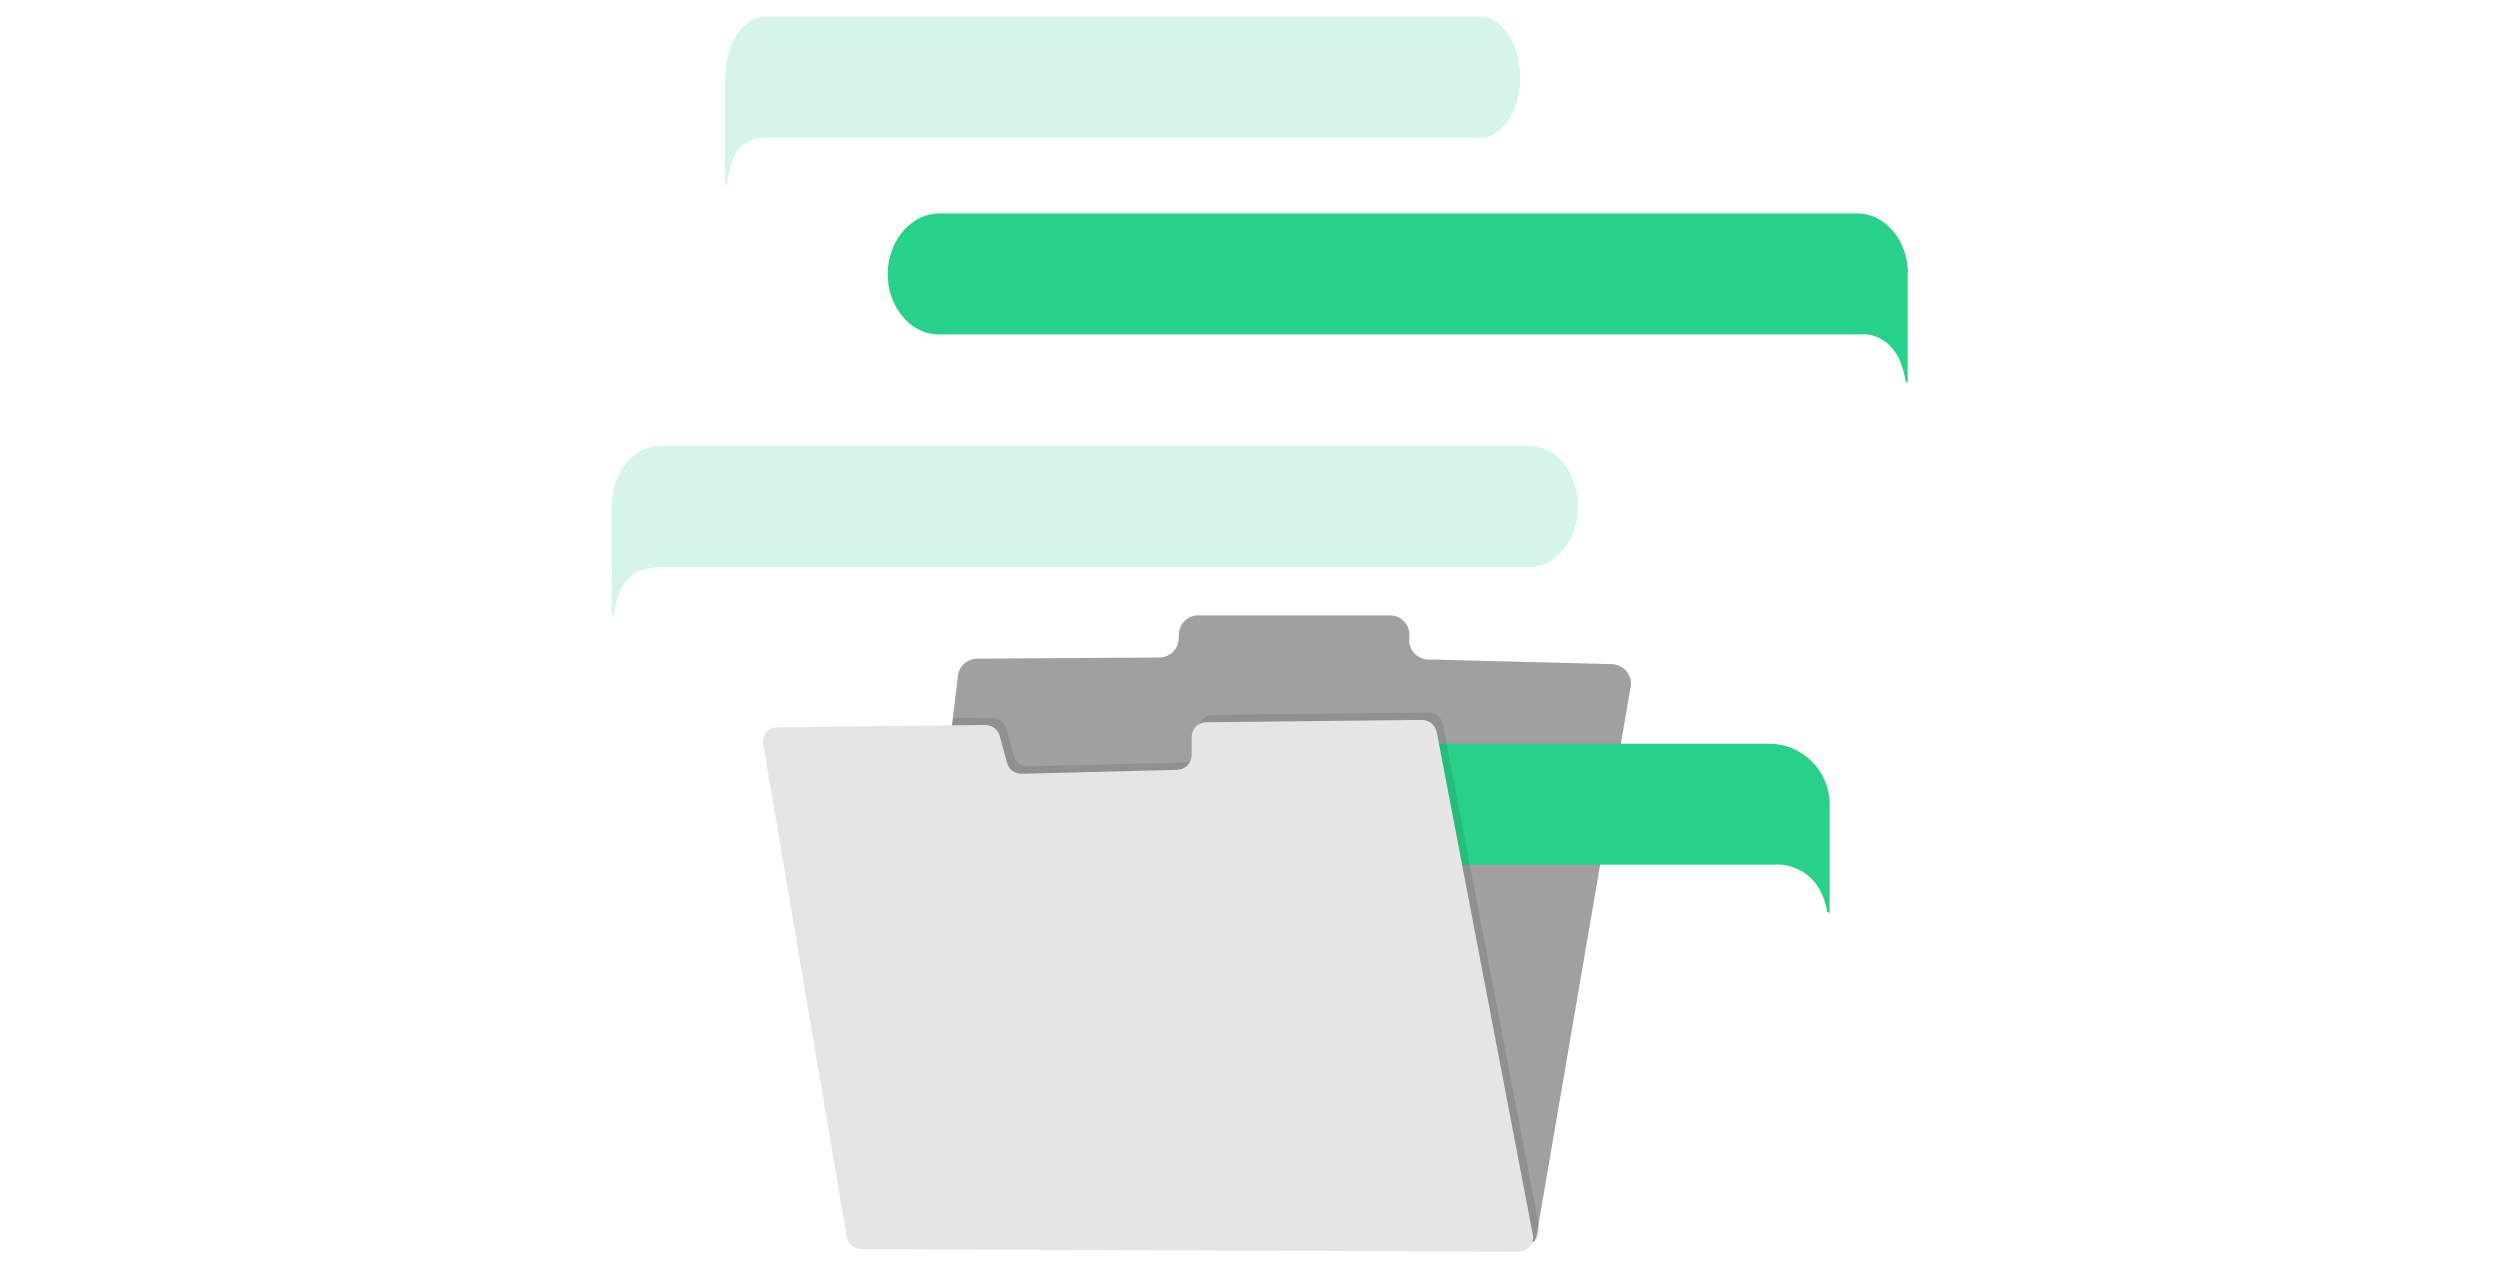<?xml version="1.0" encoding="utf-8"?>
<!-- Generator: Adobe Illustrator 18.1.1, SVG Export Plug-In . SVG Version: 6.00 Build 0)  -->
<svg version="1.1" id="Calque_2" xmlns="http://www.w3.org/2000/svg" xmlns:xlink="http://www.w3.org/1999/xlink" x="0px" y="0px"
	 width="640.7px" height="323.3px" viewBox="-422.2 378.5 640.7 323.3" enable-background="new -422.2 378.5 640.7 323.3"
	 xml:space="preserve">
<path fill="#A0A0A0" d="M-192.8,696.8c-0.9-1.1-1.3-2.4-1.1-3.8l15.9-130.5l1.3-10.8c0.3-2.5,2.4-4.4,4.9-4.4l46.7-0.3
	c2.8,0,5-2.3,5-5c0,0,0-0.1,0-0.1l0-0.5c-0.1-2.8,2.1-5.1,4.8-5.2c0.1,0,0.1,0,0.2,0H-66c2.8,0,5,2.2,5,5c0,0.2,0,0.4,0,0.7
	c-0.4,2.7,1.6,5.2,4.3,5.6c0.2,0,0.4,0,0.5,0l47.1,1.2c2.8,0.1,4.9,2.4,4.9,5.1c0,0.2,0,0.5-0.1,0.7l-23.6,137.7l-0.4,2.6
	c-0.1,0.7-0.4,1.3-0.7,1.9L-192.8,696.8z"/>
<path fill="#28D18A" d="M46.7,584.1c-0.3-8.4-7.2-15-15.5-15H-89.6c-8-0.1-14.8,5.8-15.8,13.6c-1,8.5,5.1,16.3,13.6,17.3
	c0.6,0.1,1.2,0.1,1.8,0.1H31.2h1c5-0.4,9.8,2.2,12.1,6.7c0.9,1.7,1.5,3.5,1.8,5.4l0.6,0.3V584.1L46.7,584.1z"/>
<title>echo-dot</title>
<path opacity="0.1" enable-background="new    " d="M-29,696.7c-0.7,0.6-1.5,0.9-2.4,0.8l-161.4-0.7c-0.9-1.1-1.3-2.4-1.1-3.8
	l15.9-130.5l10-0.1c1.7,0,3.2,1.1,3.7,2.8l1.9,6.9c0.5,1.7,2,2.8,3.7,2.8l39.9-1c2.1,0,3.7-1.7,3.7-3.8v-4.6c0-2.1,1.7-3.8,3.7-3.8
	l55.3-0.6c1.8,0,3.4,1.3,3.7,3.1l24.5,127.9l0.2,0.8C-27.4,694.4-27.9,695.8-29,696.7z"/>
<path fill="#E5E5E5" d="M-57.8,563l-55.3,0.6c-2.1,0-3.7,1.7-3.7,3.8v4.6c0,2-1.6,3.7-3.7,3.8l-39.9,1c-1.7,0-3.3-1.1-3.7-2.8
	l-1.9-6.9c-0.4-1.7-2-2.8-3.7-2.8l-53.3,0.6c-2.1,0-3.8,1.7-3.7,3.8c0,0.2,0,0.4,0.1,0.6l21.4,126.2c0.3,1.8,1.9,3.1,3.7,3.1
	l168.4,0.7c2.1,0,3.8-1.7,3.8-3.8c0-0.2,0-0.5-0.1-0.7l-24.6-128.7C-54.4,564.3-56,563-57.8,563z"/>
<path fill="#28D18A" d="M66.8,448.2c-0.3-8.4-6-15-13-15h-235.1c-6.7-0.1-12.4,5.8-13.3,13.6c-0.9,8.5,4.3,16.3,11.4,17.3
	c0.5,0.1,1,0.1,1.5,0.1H53.7h0.8c4.2-0.4,8.2,2.2,10.2,6.7c0.7,1.7,1.2,3.5,1.5,5.4l0.5,0.3V448.2L66.8,448.2z"/>
<path opacity="0.2" fill="#28D18A" enable-background="new    " d="M-236.3,397.8c0.2-8.3,4.7-15,10.1-15h183.4
	c5.6,0,10.2,7,10.2,15.5s-4.6,15.5-10.2,15.5h-183.5c-3.5-0.1-6.8,2-8,5.4c-0.8,2.2-1.4,4.4-1.7,6.7l-0.4,0.3V397.8L-236.3,397.8z"
	/>
<path opacity="0.2" fill="#28D18A" enable-background="new    " d="M-265.4,507.8c0.2-8.3,5.7-15,12.3-15h223
	c6.8,0,12.3,7,12.3,15.5c0,8.6-5.6,15.5-12.3,15.5h-223c-4.3,0-8.3,2-9.8,5.4c-1,2.1-1.7,4.4-2,6.7l-0.5,0.3L-265.4,507.8
	L-265.4,507.8z"/>
</svg>
